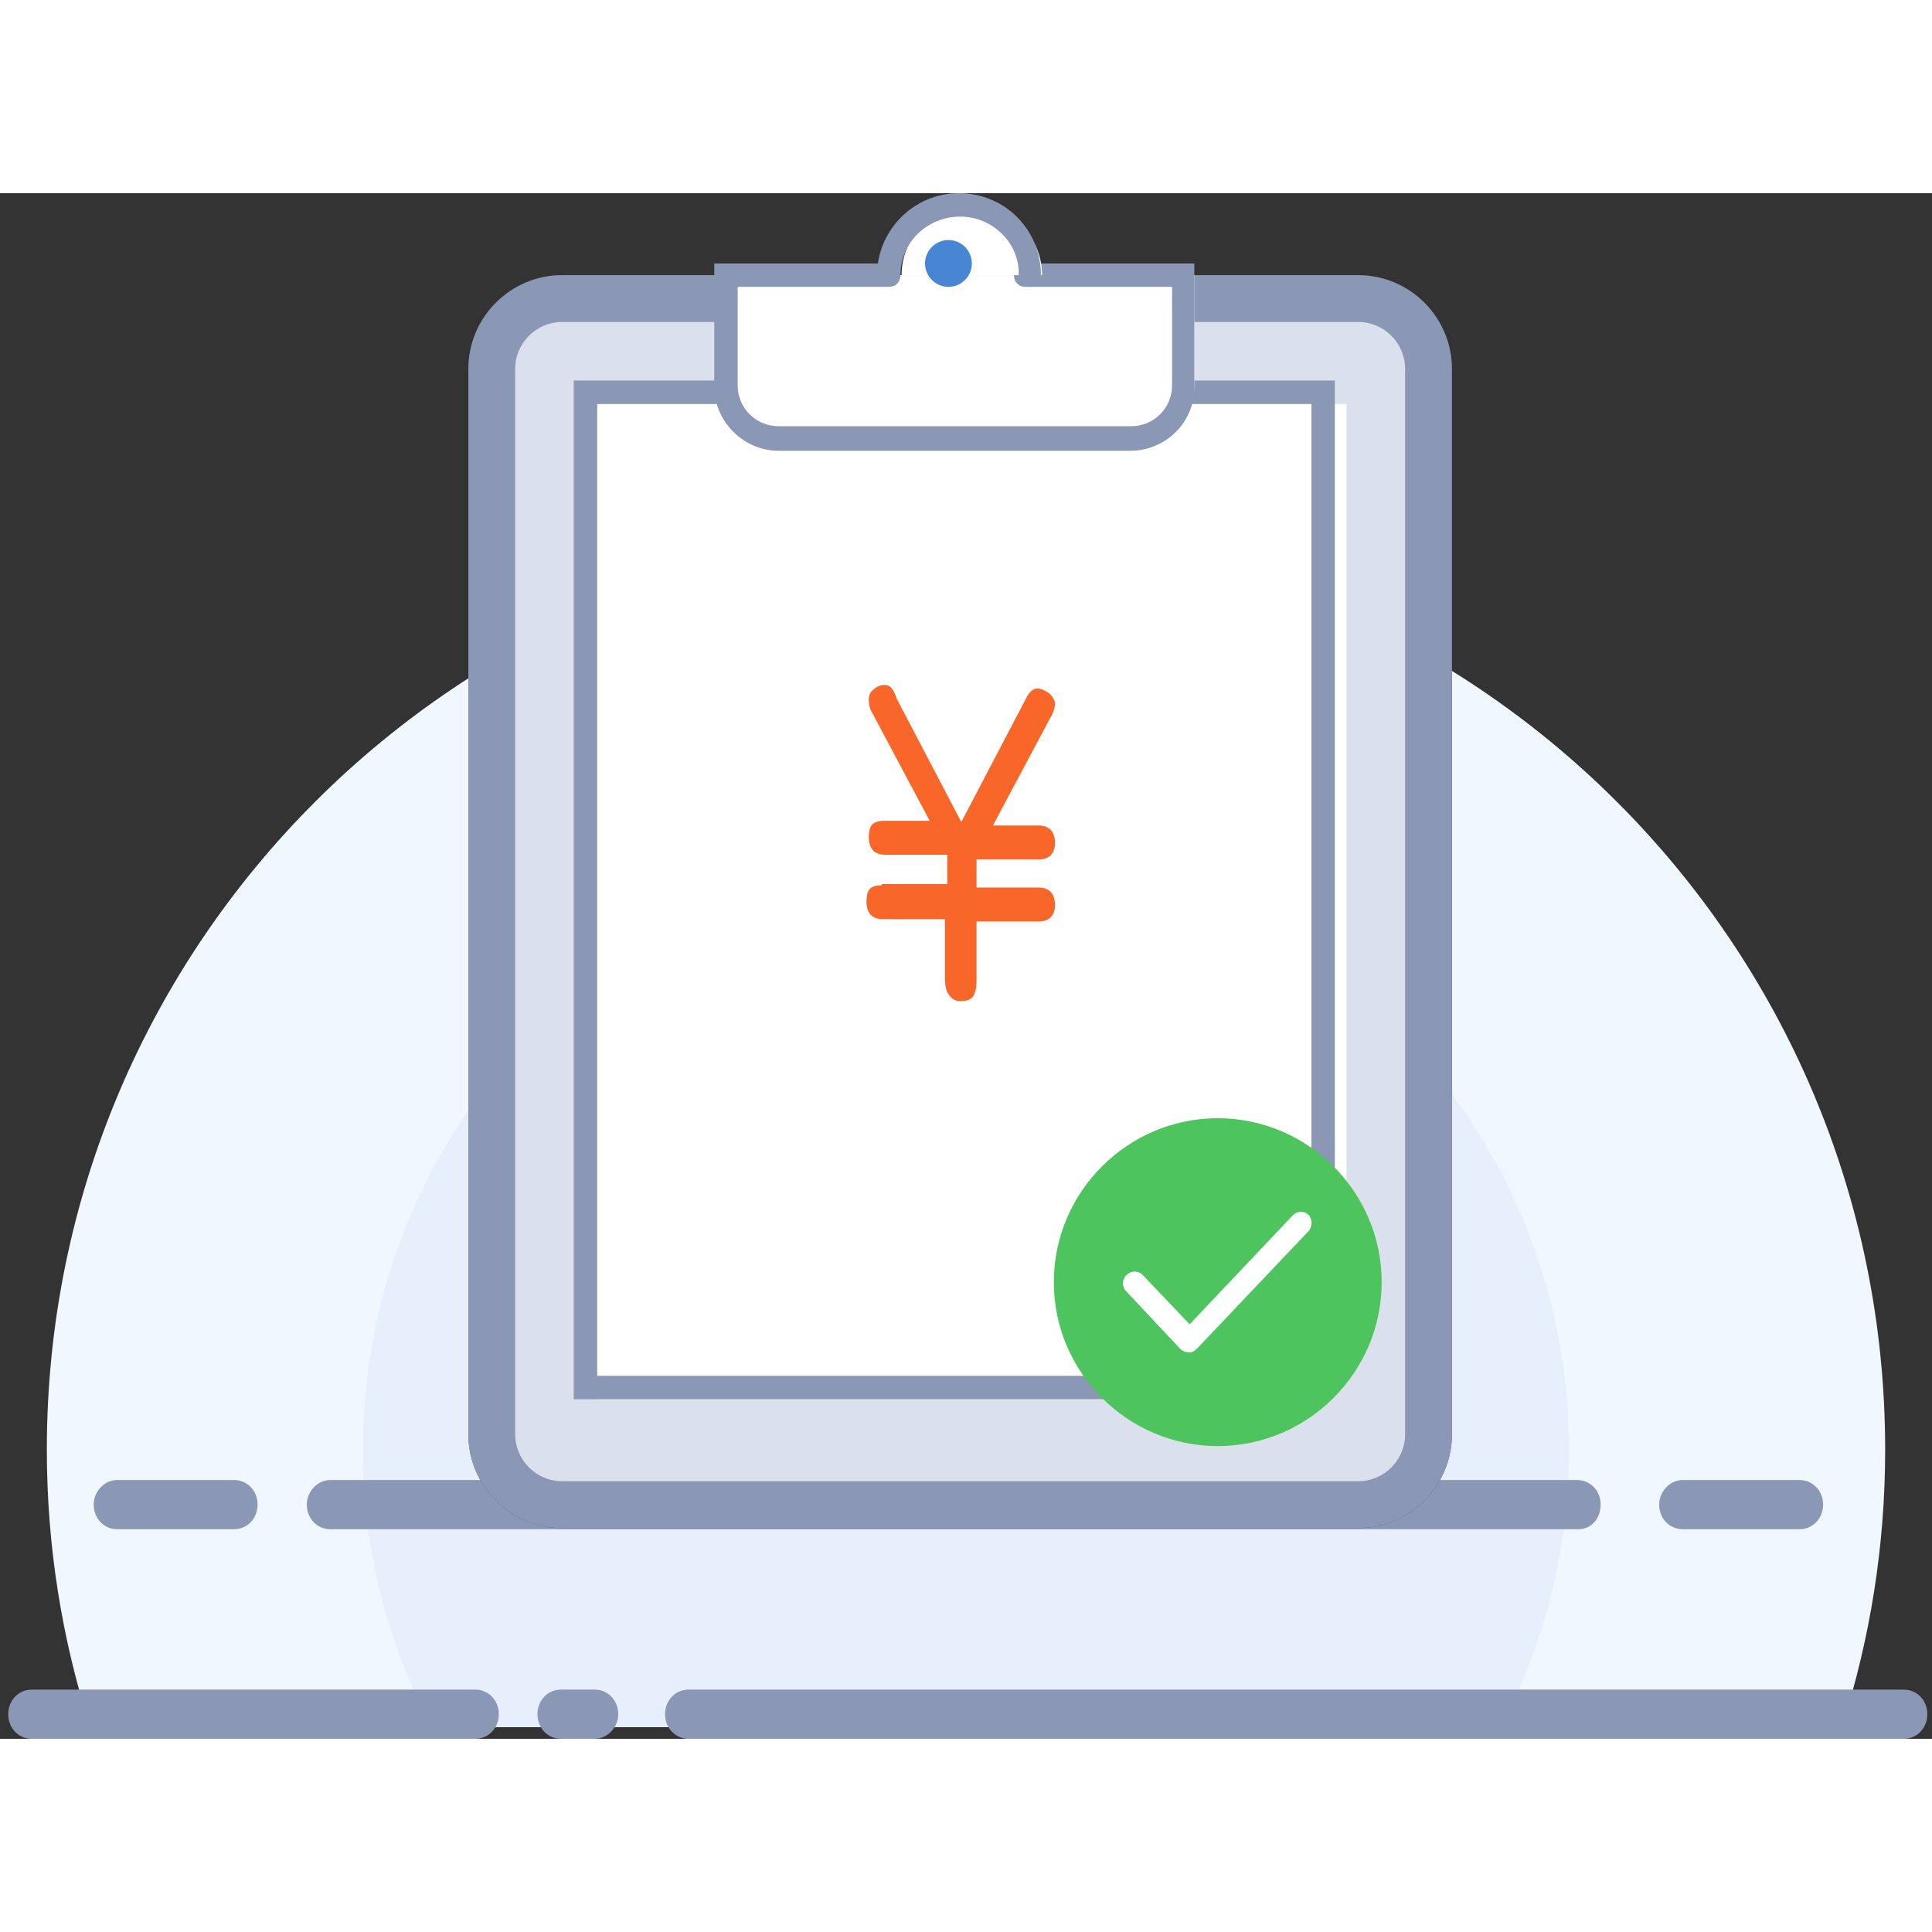 <svg t="1588335895677" class="icon" viewBox="0 0 1280 1024" version="1.1" xmlns="http://www.w3.org/2000/svg" p-id="1496" width="200" height="200"><rect x="0" y="0" width="1280" height="1024" fill="#333333" stroke="none"/><path d="M1220.267 1016.242c18.618-58.182 28.703-119.467 28.703-183.855C1248.97 496.485 976.679 224.97 640 224.97S31.03 496.485 31.03 832.388c0 64.388 10.085 125.673 28.703 183.855h1160.533z" fill="#F0F7FE" p-id="1497"></path><path d="M993.745 1016.242c29.479-55.079 45.77-117.139 45.77-183.855C1039.515 612.848 860.315 434.424 640 434.424S240.485 612.848 240.485 832.388c0 66.715 16.291 128.776 45.77 183.855h707.491z" fill="#E7EEFC" p-id="1498"></path><path d="M1045.721 885.139H218.764c-8.533 0-15.515-6.982-15.515-16.291 0-8.533 6.982-16.291 15.515-16.291h826.182c8.533 0 15.515 6.982 15.515 16.291 0 9.309-6.206 16.291-14.739 16.291z m146.618 0h-77.576c-8.533 0-15.515-6.982-15.515-16.291 0-8.533 6.982-16.291 15.515-16.291h77.576c8.533 0 15.515 6.982 15.515 16.291 0 9.309-6.982 16.291-15.515 16.291z m-1037.188 0H77.576c-8.533 0-15.515-6.982-15.515-16.291 0-8.533 6.982-16.291 15.515-16.291h77.576c8.533 0 15.515 6.982 15.515 16.291 0 9.309-6.982 16.291-15.515 16.291zM394.085 1024h-22.497c-8.533 0-15.515-6.982-15.515-16.291s6.982-16.291 15.515-16.291h22.497c8.533 0 15.515 6.982 15.515 16.291s-7.758 16.291-15.515 16.291z m867.297 0H456.145c-8.533 0-15.515-6.982-15.515-16.291s6.982-16.291 15.515-16.291h805.236c8.533 0 15.515 6.982 15.515 16.291s-6.982 16.291-15.515 16.291z m-946.424 0H20.945c-8.533 0-15.515-6.982-15.515-16.291s6.982-16.291 15.515-16.291h294.012c8.533 0 15.515 6.982 15.515 16.291s-6.982 16.291-15.515 16.291z" fill="#8A98B6" p-id="1499"></path><path d="M899.879 884.364H372.364c-34.133 0-62.061-27.927-62.061-62.061V116.364c0-34.133 27.927-62.061 62.061-62.061h527.515c34.133 0 62.061 27.927 62.061 62.061v705.939c0 34.133-27.927 62.061-62.061 62.061zM372.364 85.333c-17.067 0-31.03 13.964-31.03 31.03v705.939c0 17.067 13.964 31.03 31.03 31.03h527.515c17.067 0 31.03-13.964 31.03-31.03V116.364c0-17.067-13.964-31.03-31.03-31.03H372.364z" fill="#464C5B" p-id="1500"></path><path d="M892.897 861.091H371.588c-25.6 0-45.77-20.945-45.77-45.77V115.588c0-25.6 20.945-45.77 45.77-45.77h521.309c25.6 0 45.77 20.945 45.77 45.77V814.545c0 25.6-20.945 46.545-45.77 46.545z" fill="#DBE0ED" p-id="1501"></path><path d="M899.879 884.364H372.364c-34.133 0-62.061-27.927-62.061-62.061V116.364c0-34.133 27.927-62.061 62.061-62.061h527.515c34.133 0 62.061 27.927 62.061 62.061v705.939c0 34.133-27.927 62.061-62.061 62.061zM372.364 85.333c-17.067 0-31.03 13.964-31.03 31.03v705.939c0 17.067 13.964 31.03 31.03 31.03h527.515c17.067 0 31.03-13.964 31.03-31.03V116.364c0-17.067-13.964-31.03-31.03-31.03H372.364z" fill="#8A98B6" p-id="1502"></path><path d="M763.345 799.03H395.636V139.636h496.485v536.048" fill="#FFFFFF" p-id="1503"></path><path d="M750.158 799.03H380.121V124.121h504.242v543.806c0 4.655-3.103 7.758-7.758 7.758s-7.758-3.103-7.758-7.758V139.636H395.636v643.879h354.521c4.655 0 7.758 3.103 7.758 7.758s-3.103 7.758-7.758 7.758z" fill="#8A98B6" p-id="1504"></path><path d="M589.576 54.303H480.97v73.697c0 20.17 16.291 34.909 35.685 34.909h238.933c20.17 0 35.685-16.291 35.685-34.909V54.303H684.994" fill="#FFFFFF" p-id="1505"></path><path d="M748.606 170.667h-232.727c-23.273 0-42.667-19.394-42.667-42.667V46.545h113.261c4.655 0 7.758 3.103 7.758 7.758s-3.103 7.758-7.758 7.758H488.727v65.164c0 15.515 12.412 27.152 27.152 27.152h233.503c15.515 0 27.152-12.412 27.152-27.152V62.061H679.564c-4.655 0-7.758-3.103-7.758-7.758s3.103-7.758 7.758-7.758H791.273v80.679c0.776 24.048-18.618 43.442-42.667 43.442z" fill="#8A98B6" p-id="1506"></path><path d="M597.333 54.303c0-25.6 20.945-46.545 46.545-46.545s46.545 20.945 46.545 46.545" fill="#FFFFFF" p-id="1507"></path><path d="M682.667 62.061c-4.655 0-7.758-3.103-7.758-7.758 0.776-20.945-17.067-38.788-38.788-38.788s-39.564 17.067-39.564 38.788c0 4.655-3.103 7.758-7.758 7.758s-7.758-3.103-7.758-7.758c0-29.479 24.048-54.303 54.303-54.303s54.303 24.048 54.303 54.303c0.776 4.655-2.327 7.758-6.982 7.758z" fill="#8A98B6" p-id="1508"></path><path d="M612.848 46.545c0 8.533 6.982 15.515 15.515 15.515s15.515-6.982 15.515-15.515-6.982-15.515-15.515-15.515-15.515 6.982-15.515 15.515z" fill="#4686D3" p-id="1509"></path><path d="M584.145 458.473c-3.103 0-6.206 0.776-7.758 2.327-1.552 1.552-2.327 4.655-2.327 8.533 0 7.758 3.879 11.636 10.861 11.636h41.115v38.788c0 5.43 0.776 8.533 2.327 10.861s3.879 4.655 7.758 4.655 6.982-0.776 8.533-3.103 2.327-5.43 2.327-10.861v-38.788h41.115c6.982 0 10.861-3.879 10.861-10.861 0-7.758-3.879-11.636-10.861-11.636h-41.115v-18.618h41.115c6.982 0 10.861-3.879 10.861-10.861 0-7.758-3.879-11.636-10.861-11.636h-30.255l38.012-71.37c2.327-3.879 3.103-6.982 3.103-9.309 0-2.327-1.552-4.655-3.879-6.982-2.327-1.552-5.43-3.103-7.758-3.103-3.103 0-5.43 2.327-7.758 6.982l-42.667 81.455-42.667-81.455c-2.327-6.982-4.655-9.309-7.758-9.309s-5.43 0.776-7.758 3.103c-2.327 1.552-3.103 3.879-3.103 6.982s0.776 6.206 2.327 8.533l38.012 71.37h-30.255c-3.103 0-6.206 0.776-7.758 2.327s-2.327 4.655-2.327 8.533c0 7.758 3.879 11.636 10.861 11.636h41.115V457.697h-43.442v0.776z" fill="#F8662A" p-id="1510"></path><path d="M806.788 612.848c-59.733 0-108.606 48.873-108.606 108.606s48.873 108.606 108.606 108.606 108.606-48.873 108.606-108.606-48.873-108.606-108.606-108.606z" fill="#4DC45D" p-id="1511"></path><path d="M866.521 688.097l-72.921 76.8c-1.552 1.552-3.103 3.103-5.43 3.103s-4.655-0.776-6.206-2.327l-35.685-38.012c-3.103-3.103-3.103-7.758 0-10.861 1.552-1.552 3.103-2.327 5.43-2.327 2.327 0 3.879 0.776 5.43 2.327l31.03 32.582 68.267-72.145c1.552-1.552 3.103-2.327 5.43-2.327 2.327 0 3.879 0.776 5.43 2.327 2.327 3.103 2.327 7.758-0.776 10.861z" fill="#FFFFFF" p-id="1512"></path></svg>